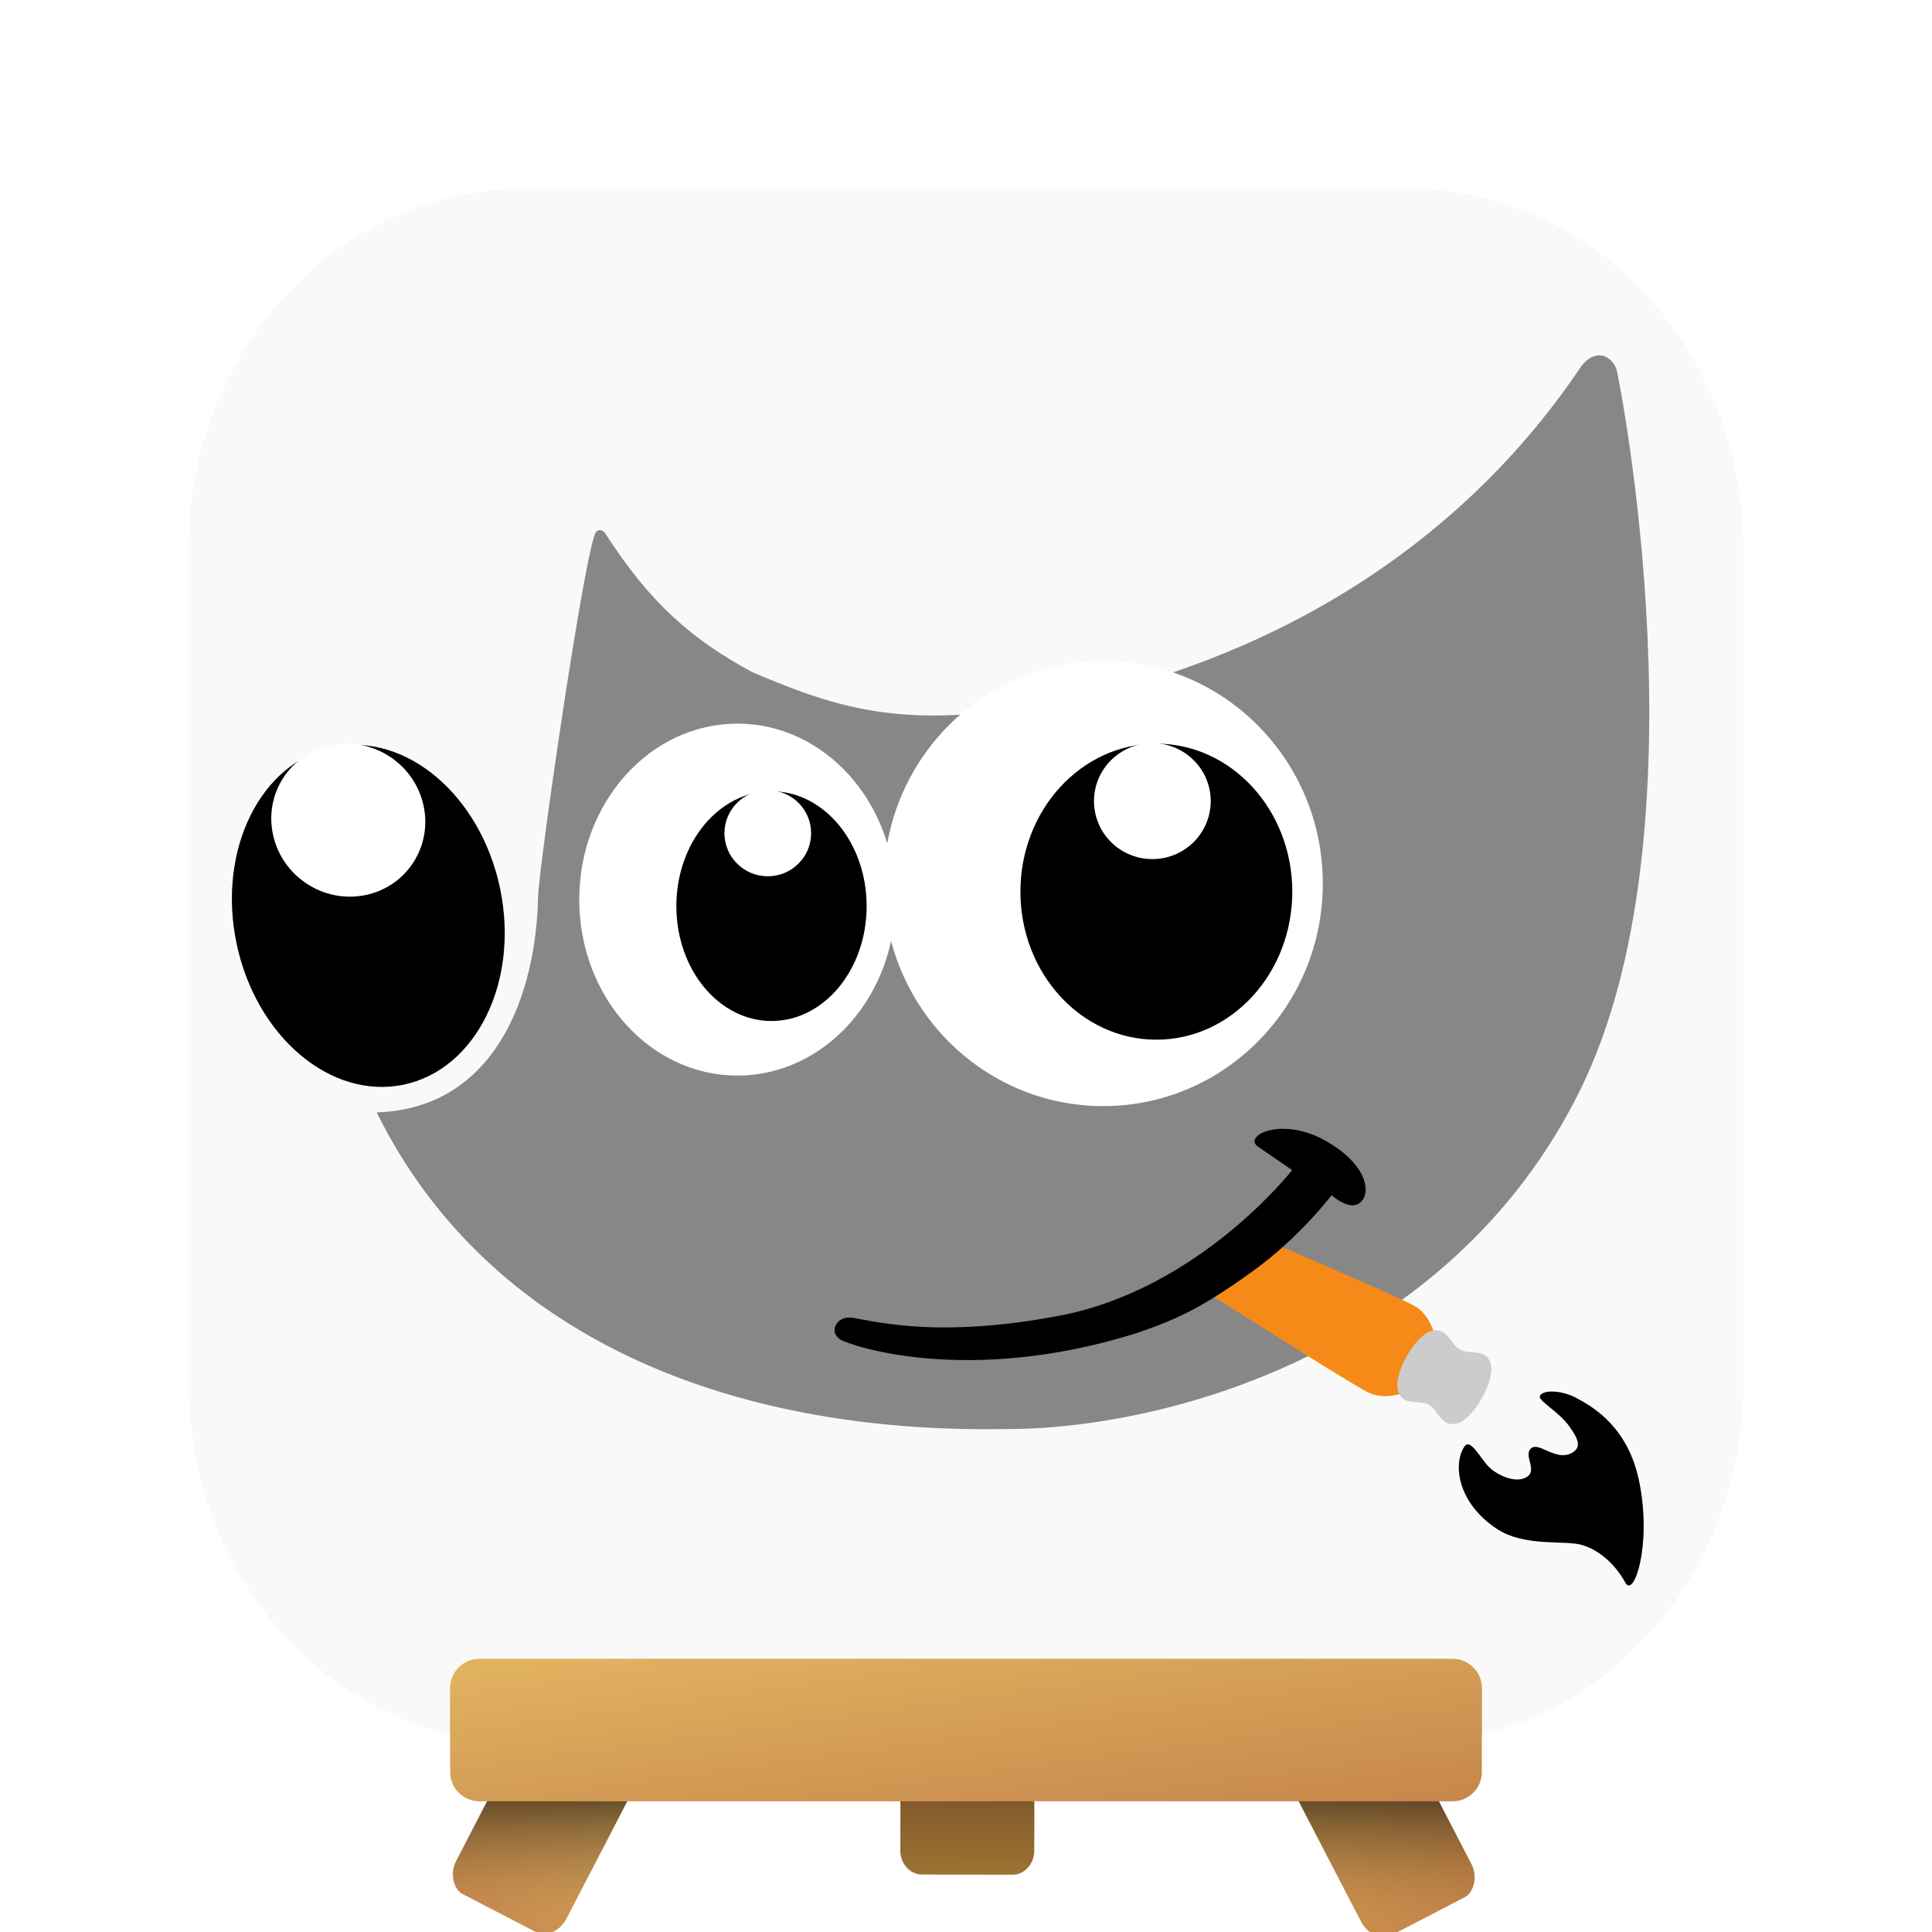 <?xml version="1.0" encoding="UTF-8" standalone="no"?>
<!-- Created with Inkscape (http://www.inkscape.org/) -->

<svg
   width="135.467mm"
   height="135.467mm"
   viewBox="0 0 135.467 135.467"
   version="1.1"
   id="svg1"
   inkscape:version="1.3 (0e150ed6c4, 2023-07-21)"
   sodipodi:docname="gimp-logo-macos.svg"
   xmlns:inkscape="http://www.inkscape.org/namespaces/inkscape"
   xmlns:sodipodi="http://sodipodi.sourceforge.net/DTD/sodipodi-0.dtd"
   xmlns:xlink="http://www.w3.org/1999/xlink"
   xmlns="http://www.w3.org/2000/svg"
   xmlns:svg="http://www.w3.org/2000/svg">
  <sodipodi:namedview
     id="namedview1"
     pagecolor="#a6a6a6"
     bordercolor="#666666"
     borderopacity="1.0"
     inkscape:showpageshadow="2"
     inkscape:pageopacity="0.0"
     inkscape:pagecheckerboard="0"
     inkscape:deskcolor="#d1d1d1"
     inkscape:document-units="mm"
     inkscape:zoom="0.85521886"
     inkscape:cx="130.37598"
     inkscape:cy="130.37598"
     inkscape:window-width="1920"
     inkscape:window-height="1011"
     inkscape:window-x="0"
     inkscape:window-y="32"
     inkscape:window-maximized="1"
     inkscape:current-layer="g158" />
  <defs
     id="defs1">
    <clipPath
       clipPathUnits="userSpaceOnUse"
       id="clipPath15-7-4-0">
      <g
         id="g16-5-5-4">
        <rect
           style="display:inline;fill:#f9f9f9;fill-opacity:1;stroke:none;stroke-width:0.98;enable-background:new"
           id="rect15-3-2-6"
           width="245"
           height="245"
           x="628.284"
           y="9.221"
           rx="52.887"
           ry="56.686"
           inkscape:label="rect979" />
      </g>
    </clipPath>
    <clipPath
       clipPathUnits="userSpaceOnUse"
       id="clipPath14-5-5-2">
      <g
         id="g15-6-4-6">
        <rect
           style="display:inline;fill:#f9f9f9;fill-opacity:1;stroke:none;stroke-width:0.98;enable-background:new"
           id="rect14-2-7-7"
           width="245"
           height="245"
           x="628.284"
           y="9.221"
           rx="52.887"
           ry="56.686"
           inkscape:label="rect979" />
      </g>
    </clipPath>
    <clipPath
       clipPathUnits="userSpaceOnUse"
       id="clipPath13-9-4-56">
      <g
         id="g14-1-4-9">
        <rect
           style="display:inline;fill:#f9f9f9;fill-opacity:1;stroke:none;stroke-width:0.98;enable-background:new"
           id="rect13-2-3-8"
           width="245"
           height="245"
           x="628.284"
           y="9.221"
           rx="52.887"
           ry="56.686"
           inkscape:label="rect979" />
      </g>
    </clipPath>
    <clipPath
       clipPathUnits="userSpaceOnUse"
       id="clipPath12-7-0-7">
      <g
         id="g13-0-7-28">
        <rect
           style="display:inline;fill:#f9f9f9;fill-opacity:1;stroke:none;stroke-width:0.98;enable-background:new"
           id="rect12-9-8-29"
           width="245"
           height="245"
           x="628.284"
           y="9.221"
           rx="52.887"
           ry="56.686"
           inkscape:label="rect979" />
      </g>
    </clipPath>
    <clipPath
       clipPathUnits="userSpaceOnUse"
       id="clipPath11-3-6-9">
      <g
         id="g12-6-8-60">
        <rect
           style="display:inline;fill:#f9f9f9;fill-opacity:1;stroke:none;stroke-width:0.98;enable-background:new"
           id="rect11-0-8-2"
           width="245"
           height="245"
           x="628.284"
           y="9.221"
           rx="52.887"
           ry="56.686"
           inkscape:label="rect979" />
      </g>
    </clipPath>
    <clipPath
       clipPathUnits="userSpaceOnUse"
       id="clipPath10-6-4-7">
      <g
         id="g11-2-3-6">
        <rect
           style="display:inline;fill:#f9f9f9;fill-opacity:1;stroke:none;stroke-width:0.98;enable-background:new"
           id="rect10-6-1-1"
           width="245"
           height="245"
           x="628.284"
           y="9.221"
           rx="52.887"
           ry="56.686"
           inkscape:label="rect979" />
      </g>
    </clipPath>
    <clipPath
       clipPathUnits="userSpaceOnUse"
       id="clipPath9-1-4-3">
      <g
         id="g10-8-9-21">
        <rect
           style="display:inline;fill:#f9f9f9;fill-opacity:1;stroke:none;stroke-width:0.98;enable-background:new"
           id="rect9-7-2-5"
           width="245"
           height="245"
           x="628.284"
           y="9.221"
           rx="52.887"
           ry="56.686"
           inkscape:label="rect979" />
      </g>
    </clipPath>
    <clipPath
       clipPathUnits="userSpaceOnUse"
       id="clipPath8-9-0-9">
      <g
         id="g9-2-6-9">
        <rect
           style="display:inline;fill:#f9f9f9;fill-opacity:1;stroke:none;stroke-width:0.98;enable-background:new"
           id="rect8-0-8-1"
           width="245"
           height="245"
           x="628.284"
           y="9.221"
           rx="52.887"
           ry="56.686"
           inkscape:label="rect979" />
      </g>
    </clipPath>
    <clipPath
       clipPathUnits="userSpaceOnUse"
       id="clipPath7-2-9-4">
      <g
         id="g8-3-2-9">
        <rect
           style="display:inline;fill:#f9f9f9;fill-opacity:1;stroke:none;stroke-width:0.98;enable-background:new"
           id="rect7-7-6-1"
           width="245"
           height="245"
           x="628.284"
           y="9.221"
           rx="52.887"
           ry="56.686"
           inkscape:label="rect979" />
      </g>
    </clipPath>
    <clipPath
       clipPathUnits="userSpaceOnUse"
       id="clipPath6-5-6-0">
      <g
         id="g7-9-4-7"
         transform="matrix(0.979,0.204,-0.202,0.979,0,0)">
        <rect
           style="display:inline;fill:#f9f9f9;fill-opacity:1;stroke:none;stroke-width:0.98;enable-background:new"
           id="rect6-2-9-5"
           width="245"
           height="245"
           x="628.284"
           y="9.221"
           rx="52.887"
           ry="56.686"
           inkscape:label="rect979" />
      </g>
    </clipPath>
    <clipPath
       clipPathUnits="userSpaceOnUse"
       id="clipPath5-2-5-8">
      <g
         id="g6-8-0-7"
         transform="matrix(0.977,0.194,-0.213,0.981,0,0)">
        <rect
           style="display:inline;fill:#f9f9f9;fill-opacity:1;stroke:none;stroke-width:0.98;enable-background:new"
           id="rect5-9-4-0"
           width="245"
           height="245"
           x="628.284"
           y="9.221"
           rx="52.887"
           ry="56.686"
           inkscape:label="rect979" />
      </g>
    </clipPath>
    <clipPath
       clipPathUnits="userSpaceOnUse"
       id="clipPath4-7-8-4">
      <g
         id="g5-3-7-8">
        <rect
           style="display:inline;fill:#f9f9f9;fill-opacity:1;stroke:none;stroke-width:0.98;enable-background:new"
           id="rect4-6-1-0"
           width="245"
           height="245"
           x="628.284"
           y="9.221"
           rx="52.887"
           ry="56.686"
           inkscape:label="rect979" />
      </g>
    </clipPath>
    <clipPath
       clipPathUnits="userSpaceOnUse"
       id="clipPath3-1-7-4">
      <g
         id="g4-2-2-29">
        <rect
           style="display:inline;fill:#f9f9f9;fill-opacity:1;stroke:none;stroke-width:0.98;enable-background:new"
           id="rect3-9-7-6"
           width="245"
           height="245"
           x="628.284"
           y="9.221"
           rx="52.887"
           ry="56.686"
           inkscape:label="rect979" />
      </g>
    </clipPath>
    <clipPath
       clipPathUnits="userSpaceOnUse"
       id="clipPath2-3-2-1">
      <g
         id="g3-1-2-0">
        <rect
           style="display:inline;fill:#f9f9f9;fill-opacity:1;stroke:none;stroke-width:0.98;enable-background:new"
           id="rect2-9-6-4"
           width="245"
           height="245"
           x="628.284"
           y="9.221"
           rx="52.887"
           ry="56.686"
           inkscape:label="rect979" />
      </g>
    </clipPath>
    <clipPath
       clipPathUnits="userSpaceOnUse"
       id="clipPath1-4-1-2">
      <g
         id="g2-7-0-2">
        <rect
           style="display:inline;fill:#f9f9f9;fill-opacity:1;stroke:none;stroke-width:0.98;enable-background:new"
           id="rect1-8-6-20"
           width="245"
           height="245"
           x="628.284"
           y="9.221"
           rx="52.887"
           ry="56.686"
           inkscape:label="rect979" />
      </g>
    </clipPath>
    <clipPath
       clipPathUnits="userSpaceOnUse"
       id="clipPath159">
      <rect
         style="display:inline;opacity:1;fill:none;fill-opacity:1;fill-rule:nonzero;stroke:none;stroke-width:0.436;enable-background:new"
         id="rect160"
         width="109.008"
         height="109.008"
         x="-654.043"
         y="477.311"
         rx="23.531"
         ry="25.222"
         inkscape:label="rect979" />
    </clipPath>
    <clipPath
       clipPathUnits="userSpaceOnUse"
       id="clipPath15-7-4-0-3">
      <g
         id="g16-5-5-4-6">
        <rect
           style="display:inline;fill:#f9f9f9;fill-opacity:1;stroke:none;stroke-width:0.98;enable-background:new"
           id="rect15-3-2-6-0"
           width="245"
           height="245"
           x="628.284"
           y="9.221"
           rx="52.887"
           ry="56.686"
           inkscape:label="rect979" />
      </g>
    </clipPath>
    <clipPath
       clipPathUnits="userSpaceOnUse"
       id="clipPath14-5-5-2-6">
      <g
         id="g15-6-4-6-2">
        <rect
           style="display:inline;fill:#f9f9f9;fill-opacity:1;stroke:none;stroke-width:0.98;enable-background:new"
           id="rect14-2-7-7-6"
           width="245"
           height="245"
           x="628.284"
           y="9.221"
           rx="52.887"
           ry="56.686"
           inkscape:label="rect979" />
      </g>
    </clipPath>
    <clipPath
       clipPathUnits="userSpaceOnUse"
       id="clipPath13-9-4-56-1">
      <g
         id="g14-1-4-9-8">
        <rect
           style="display:inline;fill:#f9f9f9;fill-opacity:1;stroke:none;stroke-width:0.98;enable-background:new"
           id="rect13-2-3-8-7"
           width="245"
           height="245"
           x="628.284"
           y="9.221"
           rx="52.887"
           ry="56.686"
           inkscape:label="rect979" />
      </g>
    </clipPath>
    <clipPath
       clipPathUnits="userSpaceOnUse"
       id="clipPath12-7-0-7-9">
      <g
         id="g13-0-7-28-2">
        <rect
           style="display:inline;fill:#f9f9f9;fill-opacity:1;stroke:none;stroke-width:0.98;enable-background:new"
           id="rect12-9-8-29-0"
           width="245"
           height="245"
           x="628.284"
           y="9.221"
           rx="52.887"
           ry="56.686"
           inkscape:label="rect979" />
      </g>
    </clipPath>
    <clipPath
       clipPathUnits="userSpaceOnUse"
       id="clipPath11-3-6-9-2">
      <g
         id="g12-6-8-60-3">
        <rect
           style="display:inline;fill:#f9f9f9;fill-opacity:1;stroke:none;stroke-width:0.98;enable-background:new"
           id="rect11-0-8-2-7"
           width="245"
           height="245"
           x="628.284"
           y="9.221"
           rx="52.887"
           ry="56.686"
           inkscape:label="rect979" />
      </g>
    </clipPath>
    <clipPath
       clipPathUnits="userSpaceOnUse"
       id="clipPath10-6-4-7-5">
      <g
         id="g11-2-3-6-9">
        <rect
           style="display:inline;fill:#f9f9f9;fill-opacity:1;stroke:none;stroke-width:0.98;enable-background:new"
           id="rect10-6-1-1-2"
           width="245"
           height="245"
           x="628.284"
           y="9.221"
           rx="52.887"
           ry="56.686"
           inkscape:label="rect979" />
      </g>
    </clipPath>
    <clipPath
       clipPathUnits="userSpaceOnUse"
       id="clipPath9-1-4-3-2">
      <g
         id="g10-8-9-21-8">
        <rect
           style="display:inline;fill:#f9f9f9;fill-opacity:1;stroke:none;stroke-width:0.98;enable-background:new"
           id="rect9-7-2-5-9"
           width="245"
           height="245"
           x="628.284"
           y="9.221"
           rx="52.887"
           ry="56.686"
           inkscape:label="rect979" />
      </g>
    </clipPath>
    <clipPath
       clipPathUnits="userSpaceOnUse"
       id="clipPath8-9-0-9-7">
      <g
         id="g9-2-6-9-3">
        <rect
           style="display:inline;fill:#f9f9f9;fill-opacity:1;stroke:none;stroke-width:0.98;enable-background:new"
           id="rect8-0-8-1-6"
           width="245"
           height="245"
           x="628.284"
           y="9.221"
           rx="52.887"
           ry="56.686"
           inkscape:label="rect979" />
      </g>
    </clipPath>
    <clipPath
       clipPathUnits="userSpaceOnUse"
       id="clipPath7-2-9-4-1">
      <g
         id="g8-3-2-9-2">
        <rect
           style="display:inline;fill:#f9f9f9;fill-opacity:1;stroke:none;stroke-width:0.98;enable-background:new"
           id="rect7-7-6-1-9"
           width="245"
           height="245"
           x="628.284"
           y="9.221"
           rx="52.887"
           ry="56.686"
           inkscape:label="rect979" />
      </g>
    </clipPath>
    <clipPath
       clipPathUnits="userSpaceOnUse"
       id="clipPath6-5-6-0-3">
      <g
         id="g7-9-4-7-1"
         transform="matrix(0.979,0.204,-0.202,0.979,0,0)">
        <rect
           style="display:inline;fill:#f9f9f9;fill-opacity:1;stroke:none;stroke-width:0.98;enable-background:new"
           id="rect6-2-9-5-9"
           width="245"
           height="245"
           x="628.284"
           y="9.221"
           rx="52.887"
           ry="56.686"
           inkscape:label="rect979" />
      </g>
    </clipPath>
    <clipPath
       clipPathUnits="userSpaceOnUse"
       id="clipPath5-2-5-8-4">
      <g
         id="g6-8-0-7-7"
         transform="matrix(0.977,0.194,-0.213,0.981,0,0)">
        <rect
           style="display:inline;fill:#f9f9f9;fill-opacity:1;stroke:none;stroke-width:0.98;enable-background:new"
           id="rect5-9-4-0-8"
           width="245"
           height="245"
           x="628.284"
           y="9.221"
           rx="52.887"
           ry="56.686"
           inkscape:label="rect979" />
      </g>
    </clipPath>
    <clipPath
       clipPathUnits="userSpaceOnUse"
       id="clipPath4-7-8-4-4">
      <g
         id="g5-3-7-8-5">
        <rect
           style="display:inline;fill:#f9f9f9;fill-opacity:1;stroke:none;stroke-width:0.98;enable-background:new"
           id="rect4-6-1-0-0"
           width="245"
           height="245"
           x="628.284"
           y="9.221"
           rx="52.887"
           ry="56.686"
           inkscape:label="rect979" />
      </g>
    </clipPath>
    <clipPath
       clipPathUnits="userSpaceOnUse"
       id="clipPath3-1-7-4-3">
      <g
         id="g4-2-2-29-6">
        <rect
           style="display:inline;fill:#f9f9f9;fill-opacity:1;stroke:none;stroke-width:0.98;enable-background:new"
           id="rect3-9-7-6-1"
           width="245"
           height="245"
           x="628.284"
           y="9.221"
           rx="52.887"
           ry="56.686"
           inkscape:label="rect979" />
      </g>
    </clipPath>
    <clipPath
       clipPathUnits="userSpaceOnUse"
       id="clipPath2-3-2-1-0">
      <g
         id="g3-1-2-0-6">
        <rect
           style="display:inline;fill:#f9f9f9;fill-opacity:1;stroke:none;stroke-width:0.98;enable-background:new"
           id="rect2-9-6-4-3"
           width="245"
           height="245"
           x="628.284"
           y="9.221"
           rx="52.887"
           ry="56.686"
           inkscape:label="rect979" />
      </g>
    </clipPath>
    <clipPath
       clipPathUnits="userSpaceOnUse"
       id="clipPath1-4-1-2-2">
      <g
         id="g2-7-0-2-0">
        <rect
           style="display:inline;fill:#f9f9f9;fill-opacity:1;stroke:none;stroke-width:0.98;enable-background:new"
           id="rect1-8-6-20-6"
           width="245"
           height="245"
           x="628.284"
           y="9.221"
           rx="52.887"
           ry="56.686"
           inkscape:label="rect979" />
      </g>
    </clipPath>
    <clipPath
       clipPathUnits="userSpaceOnUse"
       id="clipPath159-1">
      <rect
         style="display:inline;opacity:1;fill:none;fill-opacity:1;fill-rule:nonzero;stroke:none;stroke-width:0.436;enable-background:new"
         id="rect160-5"
         width="109.008"
         height="109.008"
         x="-654.043"
         y="477.311"
         rx="23.531"
         ry="25.222"
         inkscape:label="rect979" />
    </clipPath>
    <filter
       inkscape:collect="always"
       style="color-interpolation-filters:sRGB"
       id="filter18-8"
       x="-0.068"
       y="-0.494"
       width="1.137"
       height="1.989">
      <feGaussianBlur
         inkscape:collect="always"
         stdDeviation="2.059"
         id="feGaussianBlur18-5" />
    </filter>
    <linearGradient
       inkscape:collect="always"
       xlink:href="#linearGradient300"
       id="linearGradient36"
       gradientUnits="userSpaceOnUse"
       gradientTransform="matrix(1,0,0,1,-0.097,-1.172)"
       x1="635.604"
       y1="-419.929"
       x2="623.624"
       y2="-419.963" />
    <linearGradient
       id="linearGradient300"
       inkscape:collect="always">
      <stop
         style="stop-color:#9c7432;stop-opacity:1;"
         offset="0"
         id="stop299" />
      <stop
         style="stop-color:#7f552b;stop-opacity:1;"
         offset="0.5"
         id="stop300" />
    </linearGradient>
    <linearGradient
       inkscape:collect="always"
       xlink:href="#linearGradient151"
       id="linearGradient37"
       gradientUnits="userSpaceOnUse"
       gradientTransform="matrix(1,0,0,1,1.286,-0.805)"
       x1="756.597"
       y1="-105.85"
       x2="776.89"
       y2="-112.444" />
    <linearGradient
       id="linearGradient151"
       inkscape:collect="always">
      <stop
         style="stop-color:#e1b360;stop-opacity:1;"
         offset="0"
         id="stop150" />
      <stop
         style="stop-color:#c5854b;stop-opacity:1;"
         offset="1"
         id="stop151" />
    </linearGradient>
    <linearGradient
       inkscape:collect="always"
       xlink:href="#linearGradient296"
       id="linearGradient38"
       gradientUnits="userSpaceOnUse"
       gradientTransform="matrix(1,0,0,1,1.286,-0.805)"
       x1="756.597"
       y1="-114.573"
       x2="774.073"
       y2="-105.85" />
    <linearGradient
       id="linearGradient296"
       inkscape:collect="always">
      <stop
         style="stop-color:#000000;stop-opacity:0.5;"
         offset="0.497"
         id="stop295" />
      <stop
         style="stop-color:#e1b360;stop-opacity:0;"
         offset="1"
         id="stop296" />
    </linearGradient>
    <linearGradient
       inkscape:collect="always"
       xlink:href="#linearGradient3"
       id="linearGradient9-9"
       gradientUnits="userSpaceOnUse"
       gradientTransform="translate(-1074.57,-753.063)"
       x1="756.597"
       y1="-105.85"
       x2="776.89"
       y2="-112.444" />
    <linearGradient
       id="linearGradient3"
       inkscape:collect="always">
      <stop
         style="stop-color:#c5854b;stop-opacity:1;"
         offset="0"
         id="stop3" />
      <stop
         style="stop-color:#e1b360;stop-opacity:1;"
         offset="1"
         id="stop4" />
    </linearGradient>
    <linearGradient
       inkscape:collect="always"
       xlink:href="#linearGradient298"
       id="linearGradient39"
       gradientUnits="userSpaceOnUse"
       gradientTransform="translate(-456.1,973.485)"
       x1="756.597"
       y1="-114.573"
       x2="774.073"
       y2="-105.85" />
    <linearGradient
       id="linearGradient298"
       inkscape:collect="always">
      <stop
         style="stop-color:#000000;stop-opacity:0.5;"
         offset="0.496"
         id="stop297" />
      <stop
         style="stop-color:#d6983d;stop-opacity:0;"
         offset="1"
         id="stop298" />
    </linearGradient>
    <linearGradient
       inkscape:collect="always"
       xlink:href="#linearGradient346"
       id="linearGradient190"
       gradientUnits="userSpaceOnUse"
       gradientTransform="matrix(2.69,0,0,0.372,-1.094,1.488)"
       x1="-170.09"
       y1="1662.609"
       x2="-143.198"
       y2="1689.5" />
    <linearGradient
       id="linearGradient346"
       inkscape:collect="always"
       gradientTransform="matrix(2.69,0,0,0.372,-178.181,-39.681)"
       x1="-170.09"
       y1="1662.609"
       x2="-143.198"
       y2="1662.609"
       gradientUnits="userSpaceOnUse">
      <stop
         style="stop-color:#e1b360;stop-opacity:1;"
         offset="0"
         id="stop345" />
      <stop
         style="stop-color:#c5854b;stop-opacity:1;"
         offset="1"
         id="stop346" />
    </linearGradient>
  </defs>
  <g
     inkscape:label="Layer 1"
     inkscape:groupmode="layer"
     id="layer1"
     transform="translate(-186.796,-162.983)">
    <g
       id="g158"
       transform="translate(677.022,-340.167)">
      <rect
         style="opacity:0.47;fill:none;fill-opacity:1;stroke:none;stroke-width:0.026;stroke-linecap:round;stroke-linejoin:round;stroke-dasharray:none;paint-order:stroke markers fill"
         id="rect158"
         width="135.467"
         height="135.467"
         x="-490.226"
         y="503.151"
         rx="0"
         ry="0" />
      <path
         id="rect84-5-5-90"
         style="display:inline;fill:#f9f9f9;fill-opacity:1;fill-rule:nonzero;stroke:none;stroke-width:0.436;enable-background:new"
         inkscape:label="rect979"
         d="m -453.466,516.38 c -13.036,0 -23.531,11.249 -23.531,25.222 v 58.565 c 0,13.973 10.495,25.222 23.531,25.222 h 61.947 c 13.036,0 23.531,-11.249 23.531,-25.222 v -58.565 c 0,-13.973 -10.495,-25.222 -23.531,-25.222 z" />
      <g
         id="g18-7-0"
         transform="matrix(0.445,0,0,0.442,-745.177,364.569)"
         style="display:inline;stroke:none;enable-background:new">
        <path
           d="m 849.739,40.234 c 0.252,-0.026 0.488,-0.018 0.703,0.018 0.863,0.136 1.895,1.066 2.254,2.114 0.358,1.048 14.581,72.997 -5.715,114.411 -20.296,41.414 -65.193,53.953 -91.054,53.773 -43.461,0.64 -81.206,-14.878 -98.568,-50.239 18.847,-0.641 25.115,-18.893 25.422,-34.094 0.094,-4.69 7.446,-55.723 9.132,-57.969 0.464,-0.566 1.141,-0.283 1.474,0.239 7.065,11.043 13.566,16.746 23.1,21.96 15.15,6.544 25.016,8.946 47.368,4.972 22.352,-3.975 59.163,-17.242 83.301,-53.471 0.926,-1.189 1.826,-1.622 2.583,-1.708 z"
           style="color:#000000;display:inline;fill:#878787;fill-opacity:1;stroke:none;stroke-width:8.722;stroke-linecap:round;-inkscape-stroke:none;paint-order:stroke fill markers;enable-background:new"
           id="path1-9-5-1-0-7-9"
           transform="translate(-25.081,329.688)" />
        <path
           id="path18-0-5-9-3-1-1"
           style="display:inline;fill:#000000;stroke:none;stroke-width:0.765;stroke-linecap:round;stroke-linejoin:round;enable-background:new"
           d="m 720.664,109.365 a 6.828,6.828 0 0 1 5.112,6.607 6.828,6.828 0 0 1 -6.828,6.828 6.828,6.828 0 0 1 -6.828,-6.828 6.828,6.828 0 0 1 3.605,-6 14.931,18.242 0 0 0 -11.034,17.585 14.931,18.242 0 0 0 14.931,18.242 14.931,18.242 0 0 0 14.931,-18.242 14.931,18.242 0 0 0 -13.889,-18.192 z"
           transform="translate(-25.081,329.688)" />
        <path
           id="path19-6-0-1-6-1-9"
           style="display:inline;fill:#000000;stroke:none;stroke-width:1.04;stroke-linecap:round;stroke-linejoin:round;enable-background:new"
           d="m 780.981,101.84 a 9.173,9.173 0 0 1 7.795,9.069 9.173,9.173 0 0 1 -9.173,9.173 9.173,9.173 0 0 1 -9.173,-9.173 9.173,9.173 0 0 1 6.863,-8.861 21.454,23.492 0 0 0 -18.541,23.264 21.454,23.492 0 0 0 21.454,23.492 21.454,23.492 0 0 0 21.454,-23.492 21.454,23.492 0 0 0 -20.68,-23.472 z"
           transform="translate(-25.081,329.688)" />
        <ellipse
           style="display:inline;fill:#ffffff;fill-opacity:1;stroke:none;stroke-width:3.392;stroke-linecap:round;stroke-linejoin:round;enable-background:new"
           id="path23-1-0-0-1-5-6"
           cx="714.193"
           cy="126.554"
           rx="24.915"
           ry="27.915"
           transform="translate(-25.081,329.688)" />
        <ellipse
           style="display:inline;fill:#ffffff;fill-opacity:1;stroke:none;stroke-width:3.354;stroke-linecap:round;stroke-linejoin:round;enable-background:new"
           id="path24-59-3-7-06-9-2"
           cx="771.841"
           cy="124.003"
           rx="34.594"
           ry="35.311"
           transform="translate(-25.081,329.688)" />
        <ellipse
           style="display:inline;fill:#000000;fill-opacity:1;stroke:none;stroke-width:3.499;stroke-linecap:round;stroke-linejoin:round;enable-background:new"
           id="path25-4-4-5-3-7-5"
           cx="719.567"
           cy="127.589"
           rx="14.99"
           ry="18.223"
           transform="translate(-25.081,329.688)" />
        <ellipse
           style="display:inline;fill:#000000;fill-opacity:1;stroke:none;stroke-width:4.748;stroke-linecap:round;stroke-linejoin:round;enable-background:new"
           id="ellipse25-9-6-87-2-7-4"
           cx="780.209"
           cy="125.297"
           rx="21.419"
           ry="23.48"
           transform="translate(-25.081,329.688)" />
        <circle
           style="display:inline;fill:#ffffff;fill-opacity:1;stroke:none;stroke-width:3.482;stroke-linecap:round;stroke-linejoin:round;enable-background:new"
           id="path26-09-6-0-0-6-4"
           cx="779.578"
           cy="110.932"
           r="9.196"
           transform="translate(-25.081,329.688)" />
        <circle
           style="display:inline;fill:#ffffff;fill-opacity:1;stroke:none;stroke-width:3.381;stroke-linecap:round;stroke-linejoin:round;enable-background:new"
           id="path27-1-0-4-6-7-9"
           cx="718.983"
           cy="116.024"
           r="6.829"
           transform="translate(-25.081,329.688)" />
        <ellipse
           style="display:inline;fill:#000000;fill-opacity:1;stroke:none;stroke-width:5.1;stroke-linecap:round;stroke-linejoin:round;enable-background:new"
           id="path25-2-7-2-8-1-3-9"
           cx="616.391"
           cy="260.351"
           rx="21.214"
           ry="27.354"
           transform="matrix(0.979,-0.204,0.202,0.979,-25.081,329.688)" />
        <ellipse
           style="display:inline;fill:#ffffff;fill-opacity:1;stroke:none;stroke-width:6.007;stroke-linecap:round;stroke-linejoin:round;enable-background:new"
           id="path27-0-7-5-0-5-6-3"
           cx="613.743"
           cy="238.504"
           rx="12.082"
           ry="12.185"
           transform="matrix(0.981,-0.194,0.213,0.977,-25.081,329.688)" />
        <path
           id="rect30-5-36-1-8-42-5-5-6"
           style="display:inline;fill:#f58a19;fill-opacity:1;stroke:none;stroke-width:3.547;stroke-linecap:round;stroke-linejoin:round;enable-background:new"
           d="m 787.532,188.448 c 0,0 22.024,14.153 25.946,16.237 3.922,2.084 9.528,-1.637 9.528,-1.637 l 1.746,-3.286 c 0,0 -0.052,-6.728 -3.977,-8.812 -3.922,-2.084 -27.977,-12.416 -27.977,-12.416 z"
           sodipodi:nodetypes="czcczcc"
           transform="translate(-25.081,329.688)" />
        <path
           d="m 777.125,195.314 c -26.629,8.434 -45.169,2 -46.707,1.026 -1.84,-1.165 -0.674,-3.502 1.392,-3.489 2.209,0.018 12.416,3.721 33.226,-0.307 22,-4.258 36.567,-23.079 36.567,-23.079 0,0 -2.15,-1.475 -5.382,-3.722 -1.523,-1.059 0.3,-2.712 3.587,-2.827 1.972,-0.061 4.472,0.415 7.093,1.912 7.053,4.029 7.294,8.989 4.978,10.066 -1.62,0.754 -4.059,-1.442 -4.059,-1.442 0,0 -4.96,6.582 -12.12,11.821 -8.11,5.934 -12.117,7.83 -18.574,10.041 z"
           style="display:inline;fill:#000000;fill-opacity:1;stroke:none;stroke-width:0.765;stroke-linecap:round;stroke-linejoin:round;stroke-dasharray:none;enable-background:new"
           id="path1-5-1-9-96-4-6-0"
           sodipodi:nodetypes="csccccccccsc"
           transform="translate(-25.081,329.688)" />
        <path
           style="display:inline;fill:#000000;fill-opacity:1;stroke:none;stroke-width:0.765;stroke-linecap:round;stroke-linejoin:round;enable-background:new"
           d="m 828.634,213.511 c -1.635,2.687 -0.99,8.695 5.17,12.829 4.498,3.019 10.823,1.728 13.62,2.638 2.797,0.91 5.137,3.113 6.707,5.973 1.316,2.397 4.183,-5.974 2.166,-16.044 -1.727,-8.621 -7.173,-11.822 -9.909,-13.293 -2.566,-1.38 -5.508,-1.258 -5.762,-0.256 -0.191,0.754 2.979,2.408 4.648,4.757 1.483,2.088 1.942,3.342 0.386,4.221 -2.431,1.374 -5.083,-1.731 -6.333,-0.784 -1.419,1.076 0.984,3.444 -0.694,4.559 -1.749,1.162 -4.569,-0.226 -5.852,-1.387 -1.516,-1.372 -3.147,-5.117 -4.148,-3.214 z"
           id="path20-5-5-1-7-3-5"
           sodipodi:nodetypes="cssssssssssscc"
           transform="translate(-25.081,329.688)" />
        <path
           id="path21-7-5-9-0-04-65-9-0"
           style="display:inline;fill:#cccccc;fill-opacity:1;stroke:none;stroke-width:0.739;stroke-linecap:round;stroke-linejoin:round;enable-background:new"
           d="m 818.271,204.425 c 0.733,2.59 3.311,1.415 4.877,2.284 1.565,0.87 1.926,3.68 4.513,2.935 2.587,-0.745 5.976,-6.843 5.243,-9.434 -0.733,-2.59 -3.312,-1.413 -4.877,-2.283 -1.565,-0.87 -1.926,-3.682 -4.513,-2.936 -2.587,0.745 -5.976,6.843 -5.243,9.433 z"
           sodipodi:nodetypes="zzzzzzz"
           transform="translate(-25.081,329.688)" />
      </g>
      <path
         id="rect18-2"
         clip-path="url(#clipPath159-1)"
         style="display:inline;opacity:0.444;fill:#000000;fill-opacity:1;stroke:none;stroke-width:0.904;stroke-linecap:round;stroke-linejoin:round;paint-order:fill markers stroke;filter:url(#filter18-8);enable-background:new"
         d="m -633.655,580.407 c -1.139,0 -2.056,0.917 -2.056,2.055 v 5.885 c 0,1.139 0.917,2.055 2.056,2.055 h 68.231 c 1.139,0 2.056,-0.917 2.056,-2.055 v -5.885 c 0,-1.139 -0.917,-2.055 -2.056,-2.055 z"
         transform="matrix(1,0,0,1,177.046,39.108)" />
      <path
         id="rect17-27-9"
         style="display:inline;fill:url(#linearGradient36);stroke:none;stroke-width:0.817;stroke-linecap:round;stroke-linejoin:round;paint-order:fill markers stroke;enable-background:new"
         d="m 623.466,-424.304 c 0,-0.845 0.752,-1.526 1.687,-1.526 l 8.598,4.7e-4 c 0.935,0 1.687,0.681 1.687,1.526 l -7e-5,6.338 c 0,0.845 -0.752,1.527 -1.687,1.527 l -8.598,4e-5 c -0.935,0 -1.687,-0.681 -1.687,-1.527 z"
         transform="matrix(-0.002,1,1,0.002,0,0)" />
      <rect
         style="display:inline;fill:url(#linearGradient37);stroke:none;stroke-width:0.835;stroke-linecap:round;stroke-linejoin:round;paint-order:fill markers stroke;enable-background:new"
         id="rect7-6"
         width="17.475"
         height="8.723"
         x="757.824"
         y="-115.375"
         rx="1.843"
         ry="1.457"
         transform="matrix(-0.46,0.888,0.888,0.461,0,0)" />
      <path
         id="rect14-8"
         style="display:inline;fill:url(#linearGradient38);stroke:none;stroke-width:0.835;stroke-linecap:round;stroke-linejoin:round;paint-order:fill markers stroke;enable-background:new"
         d="m 757.969,-114.487 c 0.279,-0.523 0.932,-0.888 1.698,-0.888 l 13.789,-10e-6 c 1.021,0 1.843,0.65 1.843,1.457 l 3.3e-4,5.81 c 0,0.807 -0.822,1.456 -1.843,1.456 l -13.789,10e-6 c -1.021,0 -1.843,-0.65 -1.843,-1.457 l 1.3e-4,-5.809 c 0,-0.202 0.052,-0.394 0.145,-0.568 z"
         transform="matrix(-0.46,0.888,0.888,0.461,0,0)" />
      <g
         id="g154"
         transform="matrix(1,0,0,1,230.242,-42.825)"
         style="stroke:none">
        <rect
           style="display:inline;fill:url(#linearGradient9-9);stroke:none;stroke-width:0.835;stroke-linecap:round;stroke-linejoin:round;paint-order:fill markers stroke;enable-background:new"
           id="rect9-3"
           width="17.476"
           height="8.723"
           x="-317.973"
           y="-867.636"
           rx="1.843"
           ry="1.457"
           transform="matrix(-0.46,-0.888,0.888,-0.461,0,0)" />
        <rect
           style="display:inline;fill:url(#linearGradient39);stroke:none;stroke-width:0.835;stroke-linecap:round;stroke-linejoin:round;paint-order:fill markers stroke;enable-background:new"
           id="rect8-0"
           width="17.476"
           height="8.723"
           x="300.497"
           y="858.913"
           rx="1.843"
           ry="1.457"
           transform="matrix(0.46,0.888,-0.888,0.461,0,0)" />
      </g>
      <path
         id="rect19-1-4-1"
         style="display:inline;fill:url(#linearGradient190);stroke:none;stroke-width:0.904;stroke-linecap:round;stroke-linejoin:round;paint-order:fill markers stroke;enable-background:new"
         d="m -456.609,619.458 c -1.139,0 -2.056,0.916 -2.056,2.055 v 5.884 c 0,1.139 0.917,2.056 2.056,2.056 h 68.231 c 1.139,0 2.056,-0.917 2.056,-2.056 v -5.884 c 0,-1.139 -0.917,-2.055 -2.056,-2.055 z" />
    </g>
  </g>
</svg>

